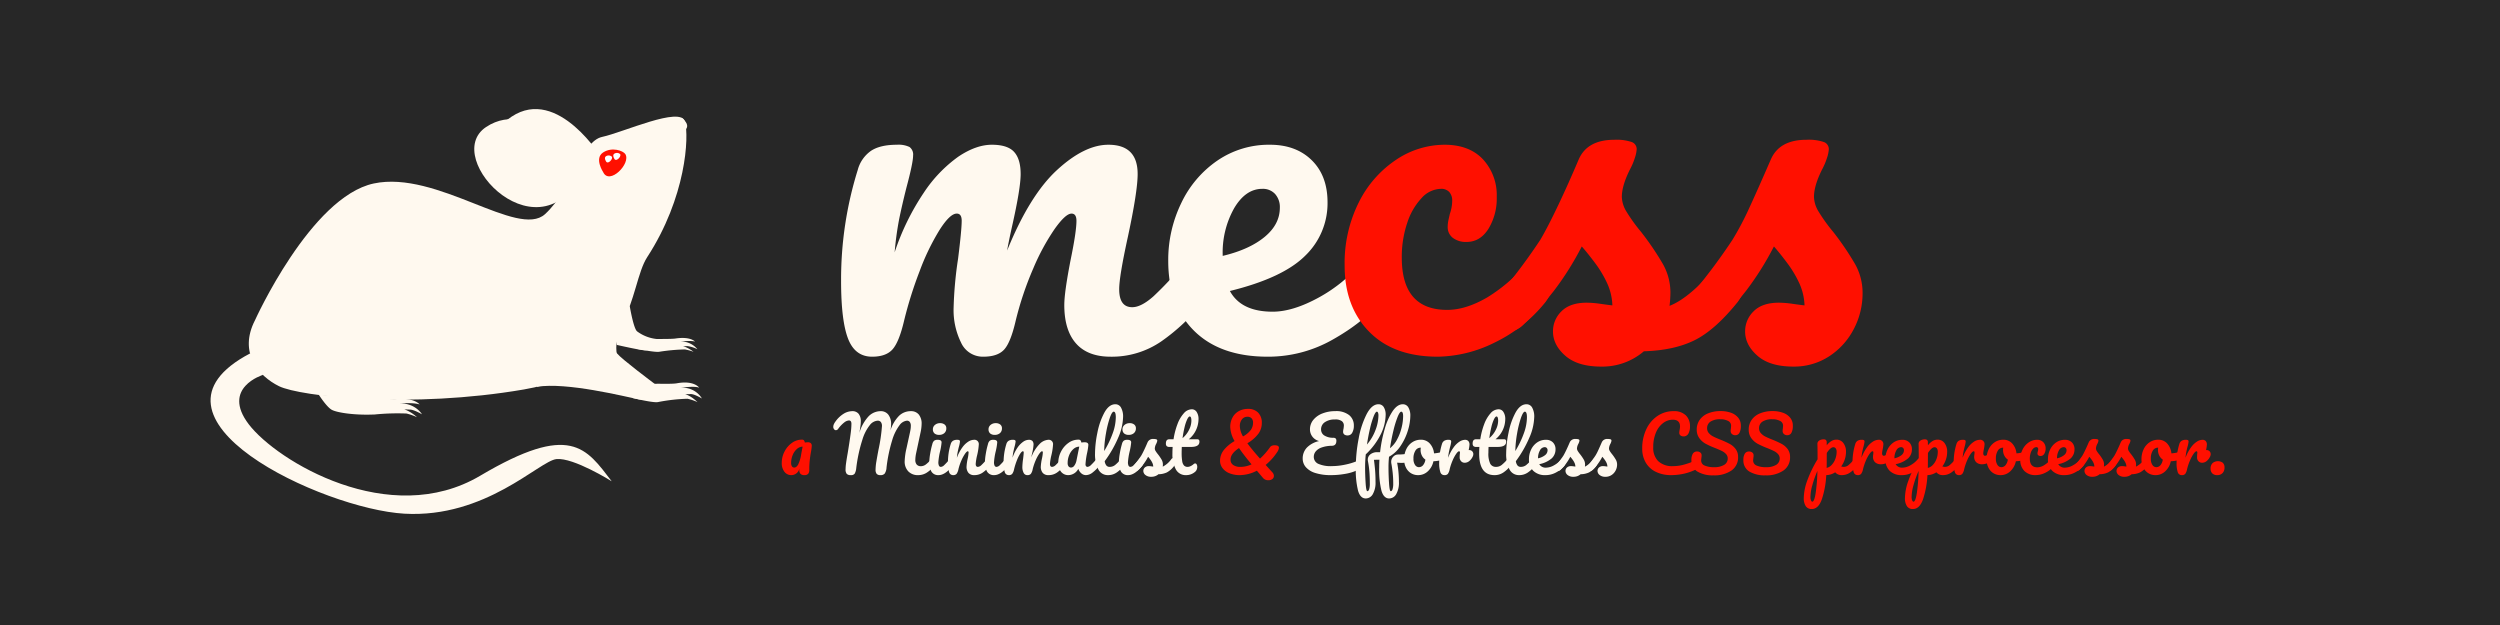 <svg id="Calque_1" data-name="Calque 1" xmlns="http://www.w3.org/2000/svg" viewBox="0 0 800 200"><defs><style>.cls-1{fill:#272727;}.cls-2{fill:#fff9ef;}.cls-3{fill:#ff1000;}.cls-4{fill:#fff;}</style></defs><title>logo-quote-dark</title><rect class="cls-1" width="800" height="200"/><path class="cls-2" d="M203.855,111.644s5.838,1.182,7.142.917a60.762,60.762,0,0,1,8.153-.743,15.052,15.052,0,0,1,2.776.766s-3.098-2.626-5.712-1.822c0,0,2.781.048,3.805,0a9.833,9.833,0,0,1,3.152,1.003,6.657,6.657,0,0,0-6.631-2.324s4.239-.629,5.87-.125c0,0-1.413-1.706-6.196-.999-1.831.271-7.705.059-7.202.248C210.236,109.026,209.367,111.281,203.855,111.644Z"/><path class="cls-2" d="M201.524,97.972s1.166,7.049,2.331,8.053a12.68,12.68,0,0,0,6.294,2.454s-.706,3.63-3.82,3.622c-1.379-.003-8.938-1.728-8.938-1.728S194.565,101.271,201.524,97.972Z"/><path class="cls-2" d="M131.236,131.073c1.263.019,3.798,1.505,3.798,1.505s-2.298-3.998-7.972-3.434c0,0,5.265-.46,7.231.3,0,0-1.603-2.252-7.543-1.736-2.273.197-25.275-1.577-24.671-1.301,0,0,2.351,3.678,3.982,4.67,1.595.972,7.454,1.833,13.522,1.567a2.625,2.625,0,0,0,.411-.017,73.431,73.431,0,0,1,10.089-.297,18.292,18.292,0,0,1,3.354,1.178,12.214,12.214,0,0,0-4.053-2.527C130.106,131.029,130.8,131.067,131.236,131.073Z"/><path class="cls-2" d="M192.88,51.035S178.662,27.425,163.715,37.328C148.769,47.228,174.929,55.294,192.88,51.035Z"/><path class="cls-2" d="M187.432,53.269s-16.928-22.533-31.874-12.63C140.611,50.539,173.773,84.721,187.432,53.269Z"/><path class="cls-2" d="M81.598,102.478s17.792-39.432,37.99-43.76c20.197-4.328,46.164,17.696,54.819,9.811,8.656-7.887,11.542-23.275,18.274-24.717,6.732-1.443,25.102-9.893,26.497-4.946,1.394,4.946.357,24.287-12.07,43.416-6.117,9.415-3.366,36.114-39.432,42.341-36.067,6.228-71.651,2.272-78.384-1.04C82.56,120.271,76.309,112.734,81.598,102.478Z"/><path class="cls-2" d="M84.13,119.971s-13.457,4.106-4.512,15.82c8.945,11.714,45.042,33.609,74.037,16.448,28.994-17.16,33.894-8.876,42.096,1.775,0,0-12.26-7.692-17.71-7.101s-22.611,18.956-48.647,17.466c-26.036-1.49-88.698-30.646-49.379-51.275C80.014,113.104,84.433,113.146,84.13,119.971Z"/><path class="cls-3" d="M193.008,55.067s-2.904-4.37-.038-6.265c2.866-1.893,6.448-.56,7.123.49C202.027,52.296,194.98,59.4,193.008,55.067Z"/><path class="cls-4" d="M193.933,51.626s-.754-1.135-.009-1.628a1.53,1.53,0,0,1,1.85.127C196.276,50.906,194.446,52.751,193.933,51.626Z"/><path class="cls-4" d="M196.597,50.809s-.754-1.134-.011-1.626a1.535,1.535,0,0,1,1.851.126C198.939,50.089,197.109,51.934,196.597,50.809Z"/><path class="cls-2" d="M178.973,51.549s-16.058-13.402-21.227-9.023c-5.168,4.381,3.691,19.231,12.496,19.231C179.048,61.758,182.076,53.957,178.973,51.549Z"/><path class="cls-2" d="M218.104,37.676s-2.264,2.404-1.673,3.972C217.025,43.215,222.735,41.31,218.104,37.676Z"/><path class="cls-2" d="M202.407,127.354s6.713,1.671,8.213,1.296a57.214,57.214,0,0,1,9.375-1.05,14.911,14.911,0,0,1,3.193,1.083s-3.562-3.714-6.568-2.577c0,0,3.198.068,4.375,0s3.625,1.418,3.625,1.418a7.144,7.144,0,0,0-7.625-3.286s4.875-.89,6.75-.177c0,0-1.625-2.412-7.125-1.412-2.105.383-7.797-.062-8.282.351C205.33,125.557,208.745,126.84,202.407,127.354Z"/><path class="cls-2" d="M201.572,82.281s-5.592,28.967-4.113,30.824c1.481,1.855,12.031,9.724,12.031,9.724s-1.442,5.693-5.034,4.976c-4.469-.892-23.21-5.606-32.678-4.019C171.778,123.786,176.077,91.615,201.572,82.281Z"/><path class="cls-2" d="M271.383,108.381q-2.235-5.758-2.232-18.432a117.258,117.258,0,0,1,5.328-35.568,10.833,10.833,0,0,1,4.248-6.12q2.95-1.944,8.279-1.943a8.13,8.13,0,0,1,4.033.72,2.976,2.976,0,0,1,1.152,2.735q0,2.306-2.16,10.368-1.441,5.761-2.305,10.008a99.55,99.55,0,0,0-1.439,10.584,77.948,77.948,0,0,1,9.287-19.008,43.752,43.752,0,0,1,11.088-11.592q5.687-3.813,10.729-3.815,5.039,0,7.129,2.304,2.086,2.304,2.088,7.056,0,4.61-2.736,16.704-1.154,5.184-1.584,7.776,7.198-17.713,15.984-25.776,8.78-8.062,16.416-8.063,9.357,0,9.359,9.359,0,5.616-3.168,20.304-2.736,12.529-2.736,16.561,0,5.761,4.176,5.76,2.88,0,6.84-3.528a115.275,115.275,0,0,0,10.584-11.447,5.059,5.059,0,0,1,3.889-2.017,3.327,3.327,0,0,1,2.951,1.729,8.922,8.922,0,0,1,1.08,4.752q0,5.761-2.736,8.928a63.617,63.617,0,0,1-13.318,12.528,27.93,27.93,0,0,1-16.201,4.896q-7.345,0-11.088-4.248-3.747-4.245-3.744-12.312,0-4.03,2.016-14.4,1.872-9.072,1.873-12.527,0-2.303-1.584-2.305-1.872,0-5.328,4.824A70.88,70.88,0,0,0,330.639,85.917a103.373,103.373,0,0,0-5.615,16.704q-1.588,6.911-3.672,9.216-2.092,2.306-6.697,2.304a7.627,7.627,0,0,1-7.127-4.536,23.489,23.489,0,0,1-2.377-11.016A124.807,124.807,0,0,1,306.59,82.749q1.151-9.214,1.152-12.096,0-2.303-1.584-2.305-2.159,0-5.471,5.185a74.101,74.101,0,0,0-6.408,13.248,126.773,126.773,0,0,0-4.969,15.84q-1.585,6.771-3.672,9.144-2.089,2.376-6.552,2.376Q273.612,114.141,271.383,108.381Z"/><path class="cls-2" d="M443.173,83.037a8.931,8.931,0,0,1,1.08,4.752q0,5.761-2.736,8.928-5.329,6.48-15.048,11.952a41.73,41.73,0,0,1-20.808,5.472q-15.12,0-23.473-8.208-8.353-8.208-8.352-22.464a41.655,41.655,0,0,1,4.176-18.504,34.206,34.206,0,0,1,11.592-13.608,29.161,29.161,0,0,1,16.776-5.039q8.35,0,13.393,4.968,5.038,4.967,5.039,13.464a23.28,23.28,0,0,1-7.128,17.063q-7.128,7.128-24.119,11.305,3.598,6.624,13.68,6.624,6.48,0,14.76-4.536A48.771,48.771,0,0,0,436.333,83.325a5.057,5.057,0,0,1,3.888-2.017A3.328,3.328,0,0,1,443.173,83.037Zm-48.24-16.416a28.873,28.873,0,0,0-3.672,14.976v.288q8.495-2.014,13.393-6.048,4.893-4.03,4.896-9.36a6.264,6.264,0,0,0-1.512-4.392,5.287,5.287,0,0,0-4.104-1.656Q398.604,60.429,394.933,66.621Z"/><path class="cls-3" d="M438.132,106.148q-7.85-7.991-7.848-21.096a43.392,43.392,0,0,1,4.607-20.448,35.103,35.103,0,0,1,11.952-13.535,27.928,27.928,0,0,1,15.408-4.752q7.917,0,12.312,4.68a16.867,16.867,0,0,1,4.393,12.023A18.635,18.635,0,0,1,476.292,73.245q-2.666,4.178-6.984,4.176a6.923,6.923,0,0,1-4.392-1.296,4.311,4.311,0,0,1-1.656-3.601,10.69,10.69,0,0,1,.288-2.304q.287-1.296.432-1.872a12.804,12.804,0,0,0,.721-4.031,4.088,4.088,0,0,0-.937-2.881,3.464,3.464,0,0,0-2.664-1.008,8.579,8.579,0,0,0-6.191,2.952,21.006,21.006,0,0,0-4.608,7.992,33.997,33.997,0,0,0-1.728,11.088q0,16.707,14.544,16.704,5.902,0,12.743-3.96A51.976,51.976,0,0,0,489.324,83.325a5.054,5.054,0,0,1,3.888-2.017,3.33,3.33,0,0,1,2.952,1.729,8.931,8.931,0,0,1,1.08,4.752,13.957,13.957,0,0,1-2.736,8.928,46.711,46.711,0,0,1-16.2,12.888,41.955,41.955,0,0,1-18.216,4.536Q445.978,114.141,438.132,106.148Z"/><path class="cls-3" d="M500.915,113.853q-3.962-3.456-3.96-7.775a8.857,8.857,0,0,1,2.736-6.48q2.733-2.733,8.063-2.735a31.893,31.893,0,0,1,4.393.359q2.517.362,3.815.504a18.543,18.543,0,0,0-1.656-7.056,35.425,35.425,0,0,0-3.815-6.408q-2.306-3.095-4.32-5.399a94.176,94.176,0,0,1-8.855,14.111,105.595,105.595,0,0,1-9.576,10.656,7.713,7.713,0,0,1-5.473,2.592,4.719,4.719,0,0,1-3.743-1.656,6.03,6.03,0,0,1-1.44-4.104,8.221,8.221,0,0,1,2.016-5.328l1.872-2.304a186.213,186.213,0,0,0,11.952-16.128q2.448-4.175,5.76-11.16,3.312-6.983,6.48-14.472,2.733-6.335,11.376-6.337a15.125,15.125,0,0,1,5.616.721,2.403,2.403,0,0,1,1.584,2.304,10.646,10.646,0,0,1-.576,2.736,20.988,20.988,0,0,1-1.584,3.744q-2.593,5.184-2.592,8.783a9.585,9.585,0,0,0,1.512,4.752,53.812,53.812,0,0,0,4.68,6.48,91.783,91.783,0,0,1,6.984,10.296,18.712,18.712,0,0,1,2.376,9.288,39.182,39.182,0,0,1-.288,4.032q7.053-2.733,16.56-14.544a5.057,5.057,0,0,1,3.889-2.017,3.33,3.33,0,0,1,2.952,1.729,8.932,8.932,0,0,1,1.08,4.752,13.957,13.957,0,0,1-2.736,8.928q-7.203,8.93-13.752,12.168Q535.688,112.125,526.043,112.413a20.45,20.45,0,0,1-13.68,4.896Q504.874,117.309,500.915,113.853Z"/><path class="cls-3" d="M562.401,113.853q-3.962-3.456-3.96-7.775a8.857,8.857,0,0,1,2.736-6.48q2.733-2.733,8.063-2.735a31.893,31.893,0,0,1,4.393.359q2.517.362,3.815.504A18.543,18.543,0,0,0,575.793,90.669a35.425,35.425,0,0,0-3.815-6.408q-2.306-3.095-4.32-5.399a94.176,94.176,0,0,1-8.855,14.111,105.595,105.595,0,0,1-9.576,10.656,7.713,7.713,0,0,1-5.473,2.592,4.719,4.719,0,0,1-3.743-1.656,6.03,6.03,0,0,1-1.44-4.104,8.221,8.221,0,0,1,2.016-5.328L542.457,92.829a186.215,186.215,0,0,0,11.952-16.128,93.023,93.023,0,0,0,5.256-9.937q2.663-5.757,6.984-15.695,2.733-6.335,11.376-6.337a15.125,15.125,0,0,1,5.616.721,2.403,2.403,0,0,1,1.584,2.304,10.646,10.646,0,0,1-.576,2.736,20.988,20.988,0,0,1-1.584,3.744q-2.593,5.184-2.592,8.783a9.585,9.585,0,0,0,1.512,4.752,53.81,53.81,0,0,0,4.68,6.48,91.782,91.782,0,0,1,6.984,10.296,18.712,18.712,0,0,1,2.376,9.288,24.482,24.482,0,0,1-2.808,11.448,22.881,22.881,0,0,1-7.849,8.712,20.512,20.512,0,0,1-11.52,3.312Q566.36,117.309,562.401,113.853Z"/><path class="cls-3" d="M251.014,150.961a4.437,4.437,0,0,1-.853-2.832,7.801,7.801,0,0,1,.888-3.636,7.593,7.593,0,0,1,2.364-2.761,5.338,5.338,0,0,1,3.132-1.044.935.935,0,0,1,.708.204,1.744,1.744,0,0,1,.301.732,4.934,4.934,0,0,1,1.008-.096,1.26,1.26,0,0,1,.888.288,1.054,1.054,0,0,1,.312.815,13.172,13.172,0,0,1-.24,1.92q-.265,1.465-.408,2.796a28.102,28.102,0,0,0-.144,2.988,1.881,1.881,0,0,1-.372,1.308,1.6,1.6,0,0,1-1.212.396,1.649,1.649,0,0,1-1.213-.396,1.762,1.762,0,0,1-.396-1.283l.024-.385a2.653,2.653,0,0,1-2.568,2.064A2.695,2.695,0,0,1,251.014,150.961Zm4.38-2.28a11.08,11.08,0,0,0,.983-3.336l.456-2.424a2.837,2.837,0,0,0-1.823.756,5.152,5.152,0,0,0-1.345,1.933,6.501,6.501,0,0,0-.504,2.544,1.814,1.814,0,0,0,.276,1.092.866.866,0,0,0,.731.372Q254.842,149.617,255.394,148.681Z"/><path class="cls-2" d="M270.969,151.645a2.183,2.183,0,0,1-.384-1.5,14.847,14.847,0,0,1,.156-1.907q.155-1.165.516-3.204.624-3.768.984-6.528a24.07,24.07,0,0,0,.216-2.88q0-1.08-.792-1.08a2.729,2.729,0,0,0-1.5.636,9.97,9.97,0,0,0-1.933,2.028.938.938,0,0,1-.743.456.736.736,0,0,1-.589-.324,1.161,1.161,0,0,1-.252-.731,2.109,2.109,0,0,1,.156-.78,4.344,4.344,0,0,1,.517-.9,9.06,9.06,0,0,1,2.567-2.483,5.345,5.345,0,0,1,2.832-.876,2.504,2.504,0,0,1,2.028.84,3.707,3.707,0,0,1,.708,2.447,11.417,11.417,0,0,1-.12,1.524q-.12.876-.216,1.428-.097.552-.145.769a13.392,13.392,0,0,1,3.072-5.46,5.451,5.451,0,0,1,3.744-1.548,3.004,3.004,0,0,1,2.46,1.104,4.82,4.82,0,0,1,.9,3.12,11.191,11.191,0,0,1-.217,1.968,11.659,11.659,0,0,1,2.809-4.752,5.376,5.376,0,0,1,3.695-1.439,3.169,3.169,0,0,1,2.58,1.079,4.591,4.591,0,0,1,.9,3.024,13.065,13.065,0,0,1-.312,2.568l-1.464,6.863a10.749,10.749,0,0,0-.239,2.064,2.15,2.15,0,0,0,.468,1.512,1.695,1.695,0,0,0,1.308.504,2.676,2.676,0,0,0,1.548-.527,10.181,10.181,0,0,0,1.788-1.752.841.841,0,0,1,.648-.336.555.555,0,0,1,.492.287,1.498,1.498,0,0,1,.18.792,2.268,2.268,0,0,1-.456,1.488,9.288,9.288,0,0,1-2.472,2.208,5.116,5.116,0,0,1-2.568.696,4.196,4.196,0,0,1-3.192-1.212,4.526,4.526,0,0,1-1.151-3.252,21.24,21.24,0,0,1,.576-4.104l.96-4.392q.047-.217.168-.769.119-.551.191-1.044a6.711,6.711,0,0,0,.072-.972,2.047,2.047,0,0,0-.324-1.26,1.097,1.097,0,0,0-.924-.42,3.336,3.336,0,0,0-2.364,1.452,14.918,14.918,0,0,0-2.352,4.812,48.039,48.039,0,0,0-1.812,8.736,3.835,3.835,0,0,1-.588,1.932,1.69,1.69,0,0,1-1.355.492,1.596,1.596,0,0,1-1.188-.384,2.091,2.091,0,0,1-.372-1.44,16.485,16.485,0,0,1,.265-2.58q.264-1.595.672-3.756a54,54,0,0,0,1.104-7.488,2.132,2.132,0,0,0-.348-1.344,1.261,1.261,0,0,0-1.044-.432,3.463,3.463,0,0,0-2.424,1.332,13.882,13.882,0,0,0-2.437,4.728,48.889,48.889,0,0,0-1.979,9.18,4.306,4.306,0,0,1-.492,1.704,1.419,1.419,0,0,1-1.26.48A1.715,1.715,0,0,1,270.969,151.645Z"/><path class="cls-2" d="M298.078,150.937a5.36,5.36,0,0,1-.708-2.928,17.855,17.855,0,0,1,.276-2.771,25.782,25.782,0,0,1,.708-3.156,2.034,2.034,0,0,1,.576-1.057,1.846,1.846,0,0,1,1.151-.287q1.225,0,1.225.815a18.856,18.856,0,0,1-.456,2.784,20.68,20.68,0,0,0-.576,3.576,2.532,2.532,0,0,0,.191,1.104.668.668,0,0,0,.648.385,1.808,1.808,0,0,0,1.08-.601,21.503,21.503,0,0,0,1.728-1.896.841.841,0,0,1,.648-.336.555.555,0,0,1,.492.287,1.489,1.489,0,0,1,.18.792,2.207,2.207,0,0,1-.456,1.488q-2.376,2.905-4.44,2.904A2.493,2.493,0,0,1,298.078,150.937Zm.948-12.252a1.695,1.695,0,0,1-.504-1.308,1.773,1.773,0,0,1,.66-1.404,2.439,2.439,0,0,1,1.644-.563,2.272,2.272,0,0,1,1.44.432,1.466,1.466,0,0,1,.552,1.224,1.952,1.952,0,0,1-.624,1.524,2.377,2.377,0,0,1-1.656.564A2.15,2.15,0,0,1,299.026,138.685Z"/><path class="cls-2" d="M303.717,151.081a9.197,9.197,0,0,1-.372-3.072,19.549,19.549,0,0,1,.888-5.928,1.812,1.812,0,0,1,.708-1.02,2.499,2.499,0,0,1,1.38-.323,1.363,1.363,0,0,1,.672.119.497.497,0,0,1,.192.456,9.123,9.123,0,0,1-.36,1.729q-.24.959-.384,1.68a17.442,17.442,0,0,0-.24,1.776,13.656,13.656,0,0,1,1.776-3.36,6.966,6.966,0,0,1,1.932-1.848,3.51,3.51,0,0,1,1.74-.552,1.379,1.379,0,0,1,1.561,1.56,19.338,19.338,0,0,1-.528,3.384,16.6,16.6,0,0,0-.456,2.76q0,.961.696.961a1.876,1.876,0,0,0,1.14-.589,19.194,19.194,0,0,0,1.764-1.907.841.841,0,0,1,.648-.336.555.555,0,0,1,.492.287,1.489,1.489,0,0,1,.18.792,2.207,2.207,0,0,1-.456,1.488,10.614,10.614,0,0,1-2.22,2.088,4.657,4.657,0,0,1-2.7.816,2.332,2.332,0,0,1-1.848-.708,3.006,3.006,0,0,1-.624-2.052,14.913,14.913,0,0,1,.336-2.4,12.509,12.509,0,0,0,.312-2.088q0-.384-.264-.384-.312,0-.876.804a12.869,12.869,0,0,0-1.152,2.124,16.59,16.59,0,0,0-.948,2.784,3.744,3.744,0,0,1-.611,1.523,1.38,1.38,0,0,1-1.092.396A1.312,1.312,0,0,1,303.717,151.081Z"/><path class="cls-2" d="M315.884,150.937a5.36,5.36,0,0,1-.708-2.928,17.855,17.855,0,0,1,.276-2.771,25.782,25.782,0,0,1,.708-3.156,2.034,2.034,0,0,1,.576-1.057,1.846,1.846,0,0,1,1.151-.287q1.225,0,1.225.815a18.856,18.856,0,0,1-.456,2.784,20.68,20.68,0,0,0-.576,3.576,2.532,2.532,0,0,0,.191,1.104.668.668,0,0,0,.648.385,1.808,1.808,0,0,0,1.08-.601,21.503,21.503,0,0,0,1.728-1.896.841.841,0,0,1,.648-.336.555.555,0,0,1,.492.287,1.489,1.489,0,0,1,.18.792,2.207,2.207,0,0,1-.456,1.488q-2.376,2.905-4.44,2.904A2.493,2.493,0,0,1,315.884,150.937Zm.948-12.252a1.695,1.695,0,0,1-.504-1.308,1.773,1.773,0,0,1,.66-1.404,2.439,2.439,0,0,1,1.644-.563,2.272,2.272,0,0,1,1.44.432,1.466,1.466,0,0,1,.552,1.224,1.952,1.952,0,0,1-.624,1.524,2.377,2.377,0,0,1-1.656.564A2.15,2.15,0,0,1,316.833,138.685Z"/><path class="cls-2" d="M321.525,151.081a9.197,9.197,0,0,1-.372-3.072,19.549,19.549,0,0,1,.888-5.928,1.812,1.812,0,0,1,.708-1.02,2.499,2.499,0,0,1,1.38-.323,1.363,1.363,0,0,1,.672.119.497.497,0,0,1,.192.456,9.123,9.123,0,0,1-.36,1.729q-.24.959-.384,1.668a16.798,16.798,0,0,0-.24,1.764,13.027,13.027,0,0,1,1.548-3.168,7.282,7.282,0,0,1,1.849-1.932,3.247,3.247,0,0,1,1.788-.636,1.545,1.545,0,0,1,1.188.384,1.704,1.704,0,0,1,.349,1.176,15.221,15.221,0,0,1-.456,2.784q-.193.864-.265,1.296a11.892,11.892,0,0,1,2.664-4.296,4.217,4.217,0,0,1,2.736-1.344,1.378,1.378,0,0,1,1.56,1.56,19.307,19.307,0,0,1-.527,3.384,16.601,16.601,0,0,0-.456,2.76q0,.961.695.961a1.876,1.876,0,0,0,1.141-.589,19.314,19.314,0,0,0,1.764-1.907.842.842,0,0,1,.648-.336.556.556,0,0,1,.492.287,1.498,1.498,0,0,1,.18.792,2.207,2.207,0,0,1-.456,1.488,10.614,10.614,0,0,1-2.22,2.088,4.657,4.657,0,0,1-2.7.816,2.335,2.335,0,0,1-1.849-.708,3.011,3.011,0,0,1-.624-2.052,14.95,14.95,0,0,1,.337-2.4,12.509,12.509,0,0,0,.312-2.088q0-.384-.264-.384-.312,0-.889.804a11.804,11.804,0,0,0-1.151,2.124,17.296,17.296,0,0,0-.937,2.784,3.67,3.67,0,0,1-.611,1.536,1.441,1.441,0,0,1-1.116.384,1.273,1.273,0,0,1-1.188-.756,3.92,3.92,0,0,1-.396-1.836,20.758,20.758,0,0,1,.24-2.641q.192-1.535.191-2.016,0-.384-.264-.384-.36,0-.912.863a12.394,12.394,0,0,0-1.068,2.208,21.309,21.309,0,0,0-.828,2.641,3.744,3.744,0,0,1-.611,1.523,1.38,1.38,0,0,1-1.092.396A1.312,1.312,0,0,1,321.525,151.081Z"/><path class="cls-2" d="M339.536,150.961a4.317,4.317,0,0,1-.888-2.832,7.801,7.801,0,0,1,.888-3.636,7.593,7.593,0,0,1,2.364-2.761,5.338,5.338,0,0,1,3.132-1.044.935.935,0,0,1,.708.204,1.744,1.744,0,0,1,.301.732,5.674,5.674,0,0,1,1.056-.096q1.175,0,1.176.84a17.98,17.98,0,0,1-.36,2.399,23.275,23.275,0,0,0-.552,3.841.869.869,0,0,0,.181.575.578.578,0,0,0,.468.217,1.822,1.822,0,0,0,1.104-.589,20.286,20.286,0,0,0,1.752-1.907.841.841,0,0,1,.648-.336.555.555,0,0,1,.492.287,1.489,1.489,0,0,1,.18.792,2.207,2.207,0,0,1-.456,1.488,12.13,12.13,0,0,1-2.088,2.064,3.563,3.563,0,0,1-2.136.84,2.238,2.238,0,0,1-1.452-.54,3.288,3.288,0,0,1-.996-1.477,3.647,3.647,0,0,1-3.145,2.017A2.919,2.919,0,0,1,339.536,150.961Zm4.248-1.968a4.034,4.034,0,0,0,.696-1.656l.888-4.416a2.911,2.911,0,0,0-1.859.756,5.087,5.087,0,0,0-1.356,1.933,6.501,6.501,0,0,0-.504,2.544,1.698,1.698,0,0,0,.3,1.104,1.02,1.02,0,0,0,.828.36A1.318,1.318,0,0,0,343.784,148.993Z"/><path class="cls-2" d="M359.828,146.856a1.489,1.489,0,0,1,.18.792,2.207,2.207,0,0,1-.456,1.488,10.343,10.343,0,0,1-2.244,2.088,4.806,4.806,0,0,1-2.748.816,3.331,3.331,0,0,1-3.132-1.92,10.569,10.569,0,0,1-1.02-4.968,34.137,34.137,0,0,1,.756-6.673,22.661,22.661,0,0,1,2.231-6.432q1.477-2.688,3.517-2.688a2.035,2.035,0,0,1,1.812,1.067,5.852,5.852,0,0,1,.66,3.061,17.483,17.483,0,0,1-1.584,6.624,36.689,36.689,0,0,1-4.296,7.464,2.774,2.774,0,0,0,.552,1.403,1.3,1.3,0,0,0,1.008.421,2.783,2.783,0,0,0,1.729-.564,13.131,13.131,0,0,0,1.896-1.932.841.841,0,0,1,.648-.336A.555.555,0,0,1,359.828,146.856Zm-4.692-13.128a32.75,32.75,0,0,0-1.224,4.944,35.756,35.756,0,0,0-.576,5.664,30.943,30.943,0,0,0,2.712-5.628,15.428,15.428,0,0,0,1.008-5.148q0-1.824-.672-1.823Q355.831,131.737,355.135,133.729Z"/><path class="cls-2" d="M358.748,150.937a5.36,5.36,0,0,1-.708-2.928,17.855,17.855,0,0,1,.276-2.771,25.78,25.78,0,0,1,.708-3.156,2.034,2.034,0,0,1,.576-1.057,1.846,1.846,0,0,1,1.151-.287q1.225,0,1.225.815a18.856,18.856,0,0,1-.456,2.784,20.68,20.68,0,0,0-.576,3.576,2.532,2.532,0,0,0,.191,1.104.668.668,0,0,0,.648.385,1.808,1.808,0,0,0,1.08-.601,21.503,21.503,0,0,0,1.728-1.896.841.841,0,0,1,.648-.336.555.555,0,0,1,.492.287,1.489,1.489,0,0,1,.18.792,2.207,2.207,0,0,1-.456,1.488q-2.376,2.905-4.44,2.904A2.493,2.493,0,0,1,358.748,150.937Zm.948-12.252a1.695,1.695,0,0,1-.504-1.308,1.773,1.773,0,0,1,.66-1.404,2.439,2.439,0,0,1,1.644-.563,2.272,2.272,0,0,1,1.44.432,1.466,1.466,0,0,1,.552,1.224,1.952,1.952,0,0,1-.624,1.524,2.377,2.377,0,0,1-1.656.564A2.15,2.15,0,0,1,359.696,138.685Z"/><path class="cls-2" d="M366.523,151.993a1.694,1.694,0,0,1-.66-1.296,1.477,1.477,0,0,1,.456-1.08,1.823,1.823,0,0,1,1.344-.456,5.261,5.261,0,0,1,.732.06c.279.04.492.068.636.084a3.082,3.082,0,0,0-.275-1.176,5.907,5.907,0,0,0-.637-1.068q-.384-.516-.72-.899a15.724,15.724,0,0,1-1.476,2.352,17.555,17.555,0,0,1-1.597,1.776,1.284,1.284,0,0,1-.912.432.789.789,0,0,1-.624-.275,1.011,1.011,0,0,1-.239-.685,1.366,1.366,0,0,1,.336-.888l.312-.384a31.064,31.064,0,0,0,1.992-2.688q.407-.696.96-1.86.552-1.163,1.08-2.411a1.846,1.846,0,0,1,1.895-1.057,2.521,2.521,0,0,1,.937.12.4.4,0,0,1,.264.384,1.773,1.773,0,0,1-.096.456,3.52,3.52,0,0,1-.264.624,3.425,3.425,0,0,0-.433,1.464,1.597,1.597,0,0,0,.252.792,8.898,8.898,0,0,0,.78,1.08,15.17,15.17,0,0,1,1.164,1.717,3.118,3.118,0,0,1,.396,1.548,6.425,6.425,0,0,1-.048.672,7.659,7.659,0,0,0,2.761-2.424.838.838,0,0,1,.647-.336.555.555,0,0,1,.492.287,1.489,1.489,0,0,1,.18.792,2.326,2.326,0,0,1-.456,1.488,7.315,7.315,0,0,1-2.292,2.028,6.517,6.517,0,0,1-2.699.588,3.409,3.409,0,0,1-2.28.816A2.819,2.819,0,0,1,366.523,151.993Z"/><path class="cls-2" d="M378.175,143.017q-.048,1.201-.048,1.872a15.653,15.653,0,0,0,.18,2.7,2.619,2.619,0,0,0,.6,1.392,1.573,1.573,0,0,0,1.164.421,2.272,2.272,0,0,0,.912-.24,3.826,3.826,0,0,0,.96-.624.79.79,0,0,1,.528-.24.533.533,0,0,1,.468.324,1.581,1.581,0,0,1,.18.78,2.285,2.285,0,0,1-.18.888,1.78,1.78,0,0,1-.54.72,4.322,4.322,0,0,1-2.832,1.032,3.543,3.543,0,0,1-3.336-1.908,10.242,10.242,0,0,1-1.056-4.979q0-1.056.071-2.137H374.311a1.345,1.345,0,0,1-.972-.264,1.185,1.185,0,0,1-.252-.84q0-1.345,1.079-1.344h1.368a23.403,23.403,0,0,1,1.248-4.824,10.899,10.899,0,0,1,2.028-3.48,3.458,3.458,0,0,1,2.556-1.296,1.797,1.797,0,0,1,1.584.888,4.022,4.022,0,0,1,.576,2.232,8.408,8.408,0,0,1-3.12,6.48h2.688a.758.758,0,0,1,.552.168.886.886,0,0,1,.168.624q0,1.655-2.712,1.655Zm1.739-8.844a12.861,12.861,0,0,0-.84,2.496,33.764,33.764,0,0,0-.66,3.54,8.187,8.187,0,0,0,2.124-2.748,6.666,6.666,0,0,0,.708-2.772q0-1.415-.527-1.416Q380.359,133.272,379.915,134.173Z"/><path class="cls-3" d="M405.007,148.777l2.088,2.304a1.729,1.729,0,0,1,.552,1.2,1.239,1.239,0,0,1-.479.996,1.938,1.938,0,0,1-1.272.396,2.093,2.093,0,0,1-1.68-.672l-2.016-2.376a12.133,12.133,0,0,1-5.424,1.416,8.682,8.682,0,0,1-3.36-.601,5.12,5.12,0,0,1-2.22-1.655,3.863,3.863,0,0,1-.78-2.353,5.513,5.513,0,0,1,1.092-3.275,11.815,11.815,0,0,1,3.564-3.013,9.616,9.616,0,0,1-1.393-4.487,6.257,6.257,0,0,1,.721-3.048,5.063,5.063,0,0,1,2.004-2.04,5.901,5.901,0,0,1,2.939-.721,4.332,4.332,0,0,1,3.277,1.212,4.605,4.605,0,0,1,1.164,3.324,5.894,5.894,0,0,1-1.02,3.3,11.557,11.557,0,0,1-3.612,3.156q1.535,2.087,4.056,4.92a22.224,22.224,0,0,0,3.144-3.576,1.481,1.481,0,0,1,.624-.54,2.246,2.246,0,0,1,.889-.155q1.392,0,1.392.792a2.784,2.784,0,0,1-.528,1.344A18.349,18.349,0,0,1,405.007,148.777Zm-4.512-.192q-2.544-3.048-4.008-5.208-2.713,1.777-2.712,3.696a2,2,0,0,0,.84,1.716,3.838,3.838,0,0,0,2.304.612A8.184,8.184,0,0,0,400.495,148.585Zm-3.096-14.364a3.405,3.405,0,0,0-.648,2.124,6.876,6.876,0,0,0,1.008,3.312,7.632,7.632,0,0,0,2.544-2.137,4.047,4.047,0,0,0,.672-2.256,2,2,0,0,0-.456-1.392,1.72,1.72,0,0,0-1.344-.504A2.109,2.109,0,0,0,397.399,134.221Z"/><path class="cls-2" d="M434.839,147.409a.646.646,0,0,1,.576.288,1.314,1.314,0,0,1,.192.743,2.099,2.099,0,0,1-.349,1.225,2.998,2.998,0,0,1-1.188.912,14.549,14.549,0,0,1-3.672,1.067,25.598,25.598,0,0,1-4.44.396,16.102,16.102,0,0,1-5.063-.685,6.513,6.513,0,0,1-3.036-1.884,4.133,4.133,0,0,1-.996-2.712,5.015,5.015,0,0,1,1.332-3.516,7.719,7.719,0,0,1,3.924-2.101,3.94,3.94,0,0,1-2.172-1.439,3.805,3.805,0,0,1-.756-2.304,4.686,4.686,0,0,1,1.092-3.061,6.981,6.981,0,0,1,2.939-2.052,11.074,11.074,0,0,1,4.057-.72,6.684,6.684,0,0,1,4.464,1.283,4.188,4.188,0,0,1,1.488,3.324,4.483,4.483,0,0,1-.517,2.292,1.625,1.625,0,0,1-1.476.876,1.669,1.669,0,0,1-1.056-.3,1.07,1.07,0,0,1-.385-.9,3.678,3.678,0,0,1,.12-.888,8.764,8.764,0,0,0,.12-1.08,1.743,1.743,0,0,0-.647-1.404,3.397,3.397,0,0,0-2.16-.54,5.554,5.554,0,0,0-3.265.864,2.711,2.711,0,0,0-1.224,2.328,2.274,2.274,0,0,0,.924,1.86,5.18,5.18,0,0,0,3.012.804,1.107,1.107,0,0,1,.744.24.99.99,0,0,1,.216.72q0,1.583-1.439,1.608a9.947,9.947,0,0,0-3.3.552,4.191,4.191,0,0,0-1.896,1.284,2.723,2.723,0,0,0-.588,1.668,2.417,2.417,0,0,0,1.393,2.244,9.697,9.697,0,0,0,4.415.756,20.487,20.487,0,0,0,4.213-.468,20.826,20.826,0,0,0,3.804-1.141A1.692,1.692,0,0,1,434.839,147.409Z"/><path class="cls-2" d="M451.495,146.209q0,1.92-3.072,1.92-.12,0-1.344-.072a27.368,27.368,0,0,1,.42,2.893q.155,1.62.156,3.228a7.376,7.376,0,0,1-.876,3.96,2.598,2.598,0,0,1-2.244,1.368q-1.729,0-2.46-2.448a27.676,27.676,0,0,1-.732-7.392q0-1.271.072-2.568a6.852,6.852,0,0,1-.696.024c-.432,0-.784.008-1.056.023q.24,1.777.372,3.408.132,1.633.132,3.624a7.376,7.376,0,0,1-.876,3.96,2.597,2.597,0,0,1-2.244,1.368q-1.729,0-2.46-2.448a27.685,27.685,0,0,1-.731-7.392,48.88,48.88,0,0,1,.924-9.372,28.057,28.057,0,0,1,2.58-7.836q1.655-3.097,3.743-3.096a1.938,1.938,0,0,1,1.692.899,4.571,4.571,0,0,1,.612,2.58,14.675,14.675,0,0,1-1.404,5.82,22.712,22.712,0,0,1-4.956,6.731,40.482,40.482,0,0,0-.216,4.104q0,2.473.168,5.076.167,2.603.552,2.604.36,0,.576-.6a6.044,6.044,0,0,0,.216-1.896q0-2.353-.18-4.164a26.965,26.965,0,0,0-.42-2.916,1.952,1.952,0,0,1-.048-.504,2.101,2.101,0,0,1,.828-1.704,3.479,3.479,0,0,1,2.195-.695h.912a43.76,43.76,0,0,1,1.5-7.5,19.931,19.931,0,0,1,2.544-5.677q1.5-2.159,3.229-2.159a1.983,1.983,0,0,1,1.764,1.008,5.041,5.041,0,0,1,.636,2.712,16.463,16.463,0,0,1-.792,4.728,18.053,18.053,0,0,1-2.34,4.908,10.45,10.45,0,0,1-3.684,3.444,32.022,32.022,0,0,0-.168,3.336q0,2.473.168,5.076.167,2.603.552,2.604c.24,0,.432-.2.576-.6a6.074,6.074,0,0,0,.216-1.896,31.981,31.981,0,0,0-.192-3.576q-.192-1.704-.407-2.783a2.257,2.257,0,0,1-.049-.528,2.29,2.29,0,0,1,.673-1.668,2.096,2.096,0,0,1,1.535-.685q.816,0,1.5-.06c.456-.04.748-.067.876-.084q.816-.095,1.057-.096Q451.494,145.201,451.495,146.209Zm-11.916-13.008a28.239,28.239,0,0,0-1.164,3.888q-.576,2.424-.984,5.16a15.453,15.453,0,0,0,2.748-4.692,13.536,13.536,0,0,0,.924-4.596,2.265,2.265,0,0,0-.144-.912q-.144-.312-.36-.312Q440.167,131.737,439.579,133.201Zm7.656.216a32.191,32.191,0,0,0-1.345,4.392q-.659,2.713-1.092,5.616a8.86,8.86,0,0,0,2.316-2.88,16.035,16.035,0,0,0,1.416-3.768,15.612,15.612,0,0,0,.468-3.576q0-1.463-.6-1.464Q447.919,131.737,447.235,133.417Z"/><path class="cls-2" d="M462.392,144.865a1.667,1.667,0,0,1,.168.792q0,1.151-.696,1.367a10.889,10.889,0,0,1-3.168.576,5.989,5.989,0,0,1-1.8,3.229,4.431,4.431,0,0,1-3.048,1.212,4.252,4.252,0,0,1-2.46-.696,4.413,4.413,0,0,1-1.548-1.848,5.911,5.911,0,0,1-.528-2.496,7.319,7.319,0,0,1,.696-3.252,5.465,5.465,0,0,1,1.92-2.232,4.84,4.84,0,0,1,2.712-.804,3.736,3.736,0,0,1,2.939,1.26,5.395,5.395,0,0,1,1.309,3.108,14.498,14.498,0,0,0,2.688-.48,1.45,1.45,0,0,1,.336-.048A.525.525,0,0,1,462.392,144.865Zm-7.021,4.008a3.471,3.471,0,0,0,.757-1.8,3.32,3.32,0,0,1-1.141-1.32,3.913,3.913,0,0,1-.396-1.729,4.173,4.173,0,0,1,.071-.768H454.544a1.886,1.886,0,0,0-1.597.924,4.559,4.559,0,0,0-.636,2.604,3.349,3.349,0,0,0,.516,2.016,1.489,1.489,0,0,0,1.212.696A1.739,1.739,0,0,0,455.371,148.873Z"/><path class="cls-2" d="M471.091,144.396a1.258,1.258,0,0,1,.372.925,1.805,1.805,0,0,1-.145.672,4.053,4.053,0,0,1-1.079,1.487,2.301,2.301,0,0,1-1.536.601,1.533,1.533,0,0,1-1.141-.48,1.777,1.777,0,0,1-.468-1.296q0-.456.048-.983a5.04,5.04,0,0,0,.048-.528.425.425,0,0,0-.084-.288.262.262,0,0,0-.204-.096q-.335,0-.911.804a11.741,11.741,0,0,0-1.152,2.124,17.297,17.297,0,0,0-.937,2.784,3.805,3.805,0,0,1-.6,1.536,1.4,1.4,0,0,1-1.104.384,1.312,1.312,0,0,1-1.284-.96,9.197,9.197,0,0,1-.372-3.072,19.55,19.55,0,0,1,.888-5.928,1.812,1.812,0,0,1,.708-1.02,2.499,2.499,0,0,1,1.38-.323,1.363,1.363,0,0,1,.672.119.497.497,0,0,1,.192.456,9.122,9.122,0,0,1-.36,1.729q-.24.959-.384,1.68a17.442,17.442,0,0,0-.24,1.776,13.656,13.656,0,0,1,1.776-3.36,7.051,7.051,0,0,1,1.92-1.848,3.416,3.416,0,0,1,1.704-.552,1.398,1.398,0,0,1,1.068.396,1.645,1.645,0,0,1,.372,1.164,10.507,10.507,0,0,1-.265,1.728h.216A1.23,1.23,0,0,1,471.091,144.396Z"/><path class="cls-2" d="M483.57,146.856a1.488,1.488,0,0,1,.181.792,2.207,2.207,0,0,1-.456,1.488,10.215,10.215,0,0,1-2.256,2.088,4.947,4.947,0,0,1-2.809.816q-4.896,0-4.896-6.888,0-1.056.071-2.137h-.936a1.345,1.345,0,0,1-.972-.264,1.185,1.185,0,0,1-.252-.84q0-1.345,1.079-1.344h1.368a23.403,23.403,0,0,1,1.248-4.824,10.899,10.899,0,0,1,2.028-3.48,3.458,3.458,0,0,1,2.556-1.296,1.797,1.797,0,0,1,1.584.888,4.022,4.022,0,0,1,.576,2.232,8.408,8.408,0,0,1-3.12,6.48h2.688a.758.758,0,0,1,.552.168.886.886,0,0,1,.168.624q0,1.655-2.712,1.655H476.335q-.048,1.201-.048,1.872a7.459,7.459,0,0,0,.588,3.504,1.996,1.996,0,0,0,1.859,1.009,2.865,2.865,0,0,0,1.824-.624,14.523,14.523,0,0,0,1.872-1.872.842.842,0,0,1,.648-.336A.555.555,0,0,1,483.57,146.856Zm-5.496-12.684a12.86,12.86,0,0,0-.84,2.496,33.761,33.761,0,0,0-.66,3.54,8.187,8.187,0,0,0,2.124-2.748,6.666,6.666,0,0,0,.708-2.772q0-1.415-.527-1.416Q478.519,133.272,478.074,134.173Z"/><path class="cls-2" d="M491.395,146.856a1.489,1.489,0,0,1,.18.792,2.207,2.207,0,0,1-.456,1.488,10.343,10.343,0,0,1-2.244,2.088,4.806,4.806,0,0,1-2.748.816,3.331,3.331,0,0,1-3.132-1.92,10.569,10.569,0,0,1-1.02-4.968,34.136,34.136,0,0,1,.756-6.673,22.662,22.662,0,0,1,2.231-6.432q1.477-2.688,3.517-2.688a2.035,2.035,0,0,1,1.812,1.067,5.852,5.852,0,0,1,.66,3.061,17.483,17.483,0,0,1-1.584,6.624,36.688,36.688,0,0,1-4.296,7.464,2.774,2.774,0,0,0,.552,1.403,1.3,1.3,0,0,0,1.008.421,2.783,2.783,0,0,0,1.729-.564,13.131,13.131,0,0,0,1.896-1.932.841.841,0,0,1,.648-.336A.555.555,0,0,1,491.395,146.856Zm-4.692-13.128a32.749,32.749,0,0,0-1.224,4.944,35.757,35.757,0,0,0-.576,5.664,30.943,30.943,0,0,0,2.712-5.628,15.429,15.429,0,0,0,1.008-5.148q0-1.824-.672-1.823Q487.398,131.737,486.702,133.729Z"/><path class="cls-2" d="M500.826,146.856a1.488,1.488,0,0,1,.181.792,2.207,2.207,0,0,1-.456,1.488,8.785,8.785,0,0,1-2.508,1.992,6.955,6.955,0,0,1-3.469.912,5.344,5.344,0,0,1-3.912-1.368,5.011,5.011,0,0,1-1.392-3.744,6.935,6.935,0,0,1,.696-3.084,5.697,5.697,0,0,1,1.932-2.268,4.855,4.855,0,0,1,2.796-.84,3.044,3.044,0,0,1,2.232.827,3.012,3.012,0,0,1,.84,2.244,3.881,3.881,0,0,1-1.188,2.845,8.589,8.589,0,0,1-4.02,1.884,2.356,2.356,0,0,0,2.28,1.104,5.253,5.253,0,0,0,2.46-.756,8.128,8.128,0,0,0,2.388-1.98.842.842,0,0,1,.648-.336A.555.555,0,0,1,500.826,146.856Zm-8.04-2.735a4.818,4.818,0,0,0-.611,2.496v.048a5.447,5.447,0,0,0,2.231-1.008,1.982,1.982,0,0,0,.816-1.561,1.042,1.042,0,0,0-.252-.731.88.88,0,0,0-.685-.276A1.761,1.761,0,0,0,492.786,144.121Z"/><path class="cls-2" d="M501.618,151.993a1.694,1.694,0,0,1-.66-1.296,1.477,1.477,0,0,1,.456-1.08,1.823,1.823,0,0,1,1.344-.456,5.261,5.261,0,0,1,.732.06c.279.04.492.068.636.084a3.083,3.083,0,0,0-.275-1.176,5.907,5.907,0,0,0-.637-1.068q-.384-.516-.72-.899a15.723,15.723,0,0,1-1.476,2.352,17.555,17.555,0,0,1-1.597,1.776,1.284,1.284,0,0,1-.912.432.789.789,0,0,1-.624-.275,1.011,1.011,0,0,1-.239-.685,1.366,1.366,0,0,1,.336-.888l.312-.384a31.063,31.063,0,0,0,1.992-2.688q.407-.696.96-1.86.552-1.163,1.08-2.411a1.846,1.846,0,0,1,1.896-1.057,2.521,2.521,0,0,1,.937.12.4.4,0,0,1,.264.384,1.773,1.773,0,0,1-.096.456,3.519,3.519,0,0,1-.264.624,3.425,3.425,0,0,0-.433,1.464,1.598,1.598,0,0,0,.252.792,8.896,8.896,0,0,0,.78,1.08,15.169,15.169,0,0,1,1.164,1.717,3.118,3.118,0,0,1,.396,1.548,6.428,6.428,0,0,1-.048.672,7.659,7.659,0,0,0,2.761-2.424.838.838,0,0,1,.647-.336.555.555,0,0,1,.492.287,1.489,1.489,0,0,1,.18.792,2.326,2.326,0,0,1-.456,1.488,7.315,7.315,0,0,1-2.292,2.028,6.517,6.517,0,0,1-2.699.588,3.409,3.409,0,0,1-2.28.816A2.819,2.819,0,0,1,501.618,151.993Z"/><path class="cls-2" d="M511.865,151.993a1.694,1.694,0,0,1-.66-1.296,1.477,1.477,0,0,1,.456-1.08,1.823,1.823,0,0,1,1.344-.456,5.261,5.261,0,0,1,.732.06c.279.04.492.068.636.084a3.083,3.083,0,0,0-.275-1.176,5.907,5.907,0,0,0-.637-1.068q-.384-.516-.72-.899a15.723,15.723,0,0,1-1.476,2.352,17.555,17.555,0,0,1-1.597,1.776,1.284,1.284,0,0,1-.912.432.789.789,0,0,1-.624-.275,1.011,1.011,0,0,1-.239-.685,1.366,1.366,0,0,1,.336-.888l.312-.384a31.063,31.063,0,0,0,1.992-2.688,15.401,15.401,0,0,0,.876-1.656q.444-.959,1.164-2.615a1.846,1.846,0,0,1,1.896-1.057,2.521,2.521,0,0,1,.937.12.4.4,0,0,1,.264.384,1.773,1.773,0,0,1-.096.456,3.519,3.519,0,0,1-.264.624,3.425,3.425,0,0,0-.433,1.464,1.598,1.598,0,0,0,.252.792,8.897,8.897,0,0,0,.78,1.08,15.169,15.169,0,0,1,1.164,1.717,3.118,3.118,0,0,1,.396,1.548,4.068,4.068,0,0,1-.468,1.907,3.802,3.802,0,0,1-1.308,1.452,3.418,3.418,0,0,1-1.92.553A2.819,2.819,0,0,1,511.865,151.993Z"/><path class="cls-3" d="M529.878,150.997a7.518,7.518,0,0,1-3.24-2.964,8.651,8.651,0,0,1-1.128-4.464,14.141,14.141,0,0,1,1.332-6.265,10.345,10.345,0,0,1,3.612-4.235,9.013,9.013,0,0,1,5.063-1.5,5.362,5.362,0,0,1,3.937,1.332,4.73,4.73,0,0,1,1.344,3.516,4.65,4.65,0,0,1-.517,2.352,1.759,1.759,0,0,1-2.531.576,1.104,1.104,0,0,1-.385-.912,5.767,5.767,0,0,1,.097-.792,6.201,6.201,0,0,0,.144-1.151q0-2.184-2.328-2.185a5.115,5.115,0,0,0-3.023,1.032,7.218,7.218,0,0,0-2.328,3.036,11.697,11.697,0,0,0-.888,4.764,5.942,5.942,0,0,0,1.607,4.452,6.537,6.537,0,0,0,4.752,1.572,13.042,13.042,0,0,0,3.156-.396,24.517,24.517,0,0,0,3.54-1.212,1.692,1.692,0,0,1,.6-.144.646.646,0,0,1,.576.288,1.314,1.314,0,0,1,.192.743,2.282,2.282,0,0,1-1.584,2.16,16.535,16.535,0,0,1-3.54,1.093,18.829,18.829,0,0,1-3.492.348A11.081,11.081,0,0,1,529.878,150.997Z"/><path class="cls-3" d="M543.174,150.901a4.082,4.082,0,0,1-1.92-3.708,3.686,3.686,0,0,1,.456-2.017,1.503,1.503,0,0,1,1.344-.696,1.605,1.605,0,0,1,1.056.337,1.066,1.066,0,0,1,.408.863,4.326,4.326,0,0,1-.072.84,2.57,2.57,0,0,1-.036.336,3.479,3.479,0,0,0-.036.505,1.705,1.705,0,0,0,1.093,1.607,7.164,7.164,0,0,0,3.06.528,5.931,5.931,0,0,0,3.192-.732,2.303,2.303,0,0,0,1.151-2.052,2.033,2.033,0,0,0-.527-1.404,4.387,4.387,0,0,0-1.32-.983q-.792-.397-2.232-.973a25.012,25.012,0,0,1-3.012-1.367,6.26,6.26,0,0,1-1.992-1.765,4.525,4.525,0,0,1-.828-2.771,5.292,5.292,0,0,1,.925-3.072,5.978,5.978,0,0,1,2.664-2.088,10.345,10.345,0,0,1,4.092-.744,9.624,9.624,0,0,1,3.216.516,5.218,5.218,0,0,1,2.34,1.572,3.926,3.926,0,0,1,.876,2.592,4.553,4.553,0,0,1-.456,2.28,1.468,1.468,0,0,1-1.344.768,1.484,1.484,0,0,1-1.044-.384,1.194,1.194,0,0,1-.42-.912,4.493,4.493,0,0,1,.072-.84q.072-.719.071-.912a1.666,1.666,0,0,0-.983-1.536,5.14,5.14,0,0,0-2.448-.527,5.526,5.526,0,0,0-3.156.756,2.434,2.434,0,0,0-1.092,2.124,2.289,2.289,0,0,0,.564,1.56,4.642,4.642,0,0,0,1.403,1.08q.841.432,2.353,1.032a30.488,30.488,0,0,1,2.928,1.344,5.845,5.845,0,0,1,1.884,1.632,4.102,4.102,0,0,1,.78,2.544,5.02,5.02,0,0,1-2.148,4.356,9.741,9.741,0,0,1-5.748,1.524A9.479,9.479,0,0,1,543.174,150.901Z"/><path class="cls-3" d="M559.806,150.901a4.082,4.082,0,0,1-1.92-3.708,3.686,3.686,0,0,1,.456-2.017,1.503,1.503,0,0,1,1.344-.696,1.605,1.605,0,0,1,1.056.337,1.066,1.066,0,0,1,.408.863,4.326,4.326,0,0,1-.072.84,2.57,2.57,0,0,1-.036.336,3.479,3.479,0,0,0-.036.505,1.705,1.705,0,0,0,1.093,1.607,7.164,7.164,0,0,0,3.06.528,5.931,5.931,0,0,0,3.192-.732,2.303,2.303,0,0,0,1.151-2.052,2.033,2.033,0,0,0-.527-1.404,4.387,4.387,0,0,0-1.32-.983q-.792-.397-2.232-.973a25.012,25.012,0,0,1-3.012-1.367,6.26,6.26,0,0,1-1.992-1.765,4.525,4.525,0,0,1-.828-2.771,5.292,5.292,0,0,1,.925-3.072,5.978,5.978,0,0,1,2.664-2.088,10.345,10.345,0,0,1,4.092-.744,9.624,9.624,0,0,1,3.216.516,5.218,5.218,0,0,1,2.34,1.572,3.926,3.926,0,0,1,.876,2.592,4.553,4.553,0,0,1-.456,2.28,1.468,1.468,0,0,1-1.344.768,1.484,1.484,0,0,1-1.044-.384,1.194,1.194,0,0,1-.42-.912,4.493,4.493,0,0,1,.072-.84q.072-.719.071-.912a1.666,1.666,0,0,0-.983-1.536,5.14,5.14,0,0,0-2.448-.527,5.526,5.526,0,0,0-3.156.756,2.434,2.434,0,0,0-1.092,2.124,2.289,2.289,0,0,0,.564,1.56,4.642,4.642,0,0,0,1.403,1.08q.841.432,2.353,1.032a30.486,30.486,0,0,1,2.928,1.344,5.845,5.845,0,0,1,1.884,1.632,4.102,4.102,0,0,1,.78,2.544,5.02,5.02,0,0,1-2.148,4.356,9.741,9.741,0,0,1-5.748,1.524A9.479,9.479,0,0,1,559.806,150.901Z"/><path class="cls-3" d="M594.521,146.856a1.489,1.489,0,0,1,.18.792,2.207,2.207,0,0,1-.456,1.488,10.59,10.59,0,0,1-2.22,2.088,4.655,4.655,0,0,1-2.7.816,2.601,2.601,0,0,1-2.063-.912,5.341,5.341,0,0,1-2.856.912,29.296,29.296,0,0,1-1.416,7.74q-1.105,3.107-3.239,3.107a2.149,2.149,0,0,1-1.921-.936,4.643,4.643,0,0,1-.624-2.592,17.178,17.178,0,0,1,1.08-5.484,37.549,37.549,0,0,1,3.336-6.9q0-3.504-.048-4.872a1.227,1.227,0,0,1,.553-1.104,2.431,2.431,0,0,1,1.439-.408,1.085,1.085,0,0,1,.732.204,1.141,1.141,0,0,1,.252.804q0,.601.023.889a5.466,5.466,0,0,1,1.513-1.38,3.166,3.166,0,0,1,1.584-.421,2.672,2.672,0,0,1,2.195,1.08,4.441,4.441,0,0,1,.853,2.832,7.642,7.642,0,0,1-.408,2.473,8.105,8.105,0,0,1-1.128,2.184,3.184,3.184,0,0,0,.84.145,2.387,2.387,0,0,0,1.512-.576,14.651,14.651,0,0,0,1.849-1.92.838.838,0,0,1,.647-.336A.555.555,0,0,1,594.521,146.856Zm-13.5,10.86a58.648,58.648,0,0,0,.552-7.02,35.345,35.345,0,0,0-1.632,4.584,14.339,14.339,0,0,0-.6,3.672,3.017,3.017,0,0,0,.18,1.176c.12.271.261.408.42.408Q580.588,160.537,581.021,157.717Zm5.1-8.928a5.506,5.506,0,0,0,1.164-1.872,6.426,6.426,0,0,0,.433-2.34,1.762,1.762,0,0,0-.288-1.092.923.923,0,0,0-.769-.372q-.863,0-2.088,1.823-.023,1.058-.023,3.097,0,1.103-.024,1.704A3.182,3.182,0,0,0,586.12,148.789Z"/><path class="cls-3" d="M593.177,151.081a9.197,9.197,0,0,1-.372-3.072,19.55,19.55,0,0,1,.888-5.928,1.812,1.812,0,0,1,.708-1.02,2.499,2.499,0,0,1,1.38-.323,1.363,1.363,0,0,1,.672.119.497.497,0,0,1,.192.456,9.123,9.123,0,0,1-.36,1.729q-.24.959-.384,1.68a17.442,17.442,0,0,0-.24,1.776,13.656,13.656,0,0,1,1.776-3.36,6.966,6.966,0,0,1,1.932-1.848,3.51,3.51,0,0,1,1.74-.552,1.379,1.379,0,0,1,1.561,1.56,12.011,12.011,0,0,1-.217,1.512,8.848,8.848,0,0,0-.191,1.2q0,.841.6.84a2.886,2.886,0,0,0,1.729-1.056.917.917,0,0,1,.647-.312.561.561,0,0,1,.492.276,1.325,1.325,0,0,1,.18.732,1.938,1.938,0,0,1-.479,1.392,6.525,6.525,0,0,1-1.572,1.188,3.917,3.917,0,0,1-1.908.491,2.648,2.648,0,0,1-1.932-.647,2.342,2.342,0,0,1-.66-1.752,3.682,3.682,0,0,1,.072-.721c.031-.319.048-.535.048-.647q0-.384-.264-.384-.36,0-.948.804a11.246,11.246,0,0,0-1.164,2.124,17.297,17.297,0,0,0-.937,2.784,3.744,3.744,0,0,1-.611,1.523,1.38,1.38,0,0,1-1.092.396A1.312,1.312,0,0,1,593.177,151.081Z"/><path class="cls-3" d="M614.872,146.856a1.488,1.488,0,0,1,.181.792,2.207,2.207,0,0,1-.456,1.488,8.785,8.785,0,0,1-2.508,1.992,6.955,6.955,0,0,1-3.469.912,5.344,5.344,0,0,1-3.912-1.368,5.011,5.011,0,0,1-1.392-3.744,6.935,6.935,0,0,1,.696-3.084,5.697,5.697,0,0,1,1.932-2.268,4.855,4.855,0,0,1,2.796-.84,3.044,3.044,0,0,1,2.232.827,3.012,3.012,0,0,1,.84,2.244,3.881,3.881,0,0,1-1.188,2.845,8.589,8.589,0,0,1-4.02,1.884,2.356,2.356,0,0,0,2.28,1.104,5.253,5.253,0,0,0,2.46-.756,8.128,8.128,0,0,0,2.388-1.98.841.841,0,0,1,.648-.336A.555.555,0,0,1,614.872,146.856Zm-8.04-2.735a4.818,4.818,0,0,0-.611,2.496v.048a5.447,5.447,0,0,0,2.231-1.008,1.982,1.982,0,0,0,.816-1.561,1.042,1.042,0,0,0-.252-.731.88.88,0,0,0-.685-.276A1.76,1.76,0,0,0,606.832,144.121Z"/><path class="cls-3" d="M626.896,146.856a1.489,1.489,0,0,1,.18.792,2.207,2.207,0,0,1-.456,1.488,10.59,10.59,0,0,1-2.22,2.088,4.655,4.655,0,0,1-2.7.816,2.601,2.601,0,0,1-2.063-.912,5.341,5.341,0,0,1-2.856.912,29.296,29.296,0,0,1-1.416,7.74q-1.105,3.107-3.239,3.107a2.149,2.149,0,0,1-1.921-.936,4.643,4.643,0,0,1-.624-2.592,17.178,17.178,0,0,1,1.08-5.484,37.549,37.549,0,0,1,3.336-6.9q0-3.504-.048-4.872A1.227,1.227,0,0,1,614.5,141.001a2.431,2.431,0,0,1,1.439-.408,1.085,1.085,0,0,1,.732.204,1.141,1.141,0,0,1,.252.804q0,.601.023.889a5.466,5.466,0,0,1,1.513-1.38,3.166,3.166,0,0,1,1.584-.421,2.672,2.672,0,0,1,2.195,1.08,4.441,4.441,0,0,1,.853,2.832,7.642,7.642,0,0,1-.408,2.473,8.105,8.105,0,0,1-1.128,2.184,3.184,3.184,0,0,0,.84.145,2.387,2.387,0,0,0,1.512-.576,14.651,14.651,0,0,0,1.849-1.92.838.838,0,0,1,.647-.336A.555.555,0,0,1,626.896,146.856Zm-13.5,10.86a58.648,58.648,0,0,0,.552-7.02,35.345,35.345,0,0,0-1.632,4.584,14.339,14.339,0,0,0-.6,3.672,3.017,3.017,0,0,0,.18,1.176c.12.271.261.408.42.408Q612.963,160.537,613.396,157.717Zm5.1-8.928a5.506,5.506,0,0,0,1.164-1.872,6.426,6.426,0,0,0,.433-2.34,1.762,1.762,0,0,0-.288-1.092.923.923,0,0,0-.769-.372q-.863,0-2.088,1.823-.023,1.058-.023,3.097,0,1.103-.024,1.704A3.182,3.182,0,0,0,618.495,148.789Z"/><path class="cls-3" d="M625.552,151.081a9.197,9.197,0,0,1-.372-3.072,19.55,19.55,0,0,1,.888-5.928,1.812,1.812,0,0,1,.708-1.02,2.499,2.499,0,0,1,1.38-.323,1.363,1.363,0,0,1,.672.119.497.497,0,0,1,.192.456,9.123,9.123,0,0,1-.36,1.729q-.24.959-.384,1.68a17.442,17.442,0,0,0-.24,1.776,13.656,13.656,0,0,1,1.776-3.36,6.966,6.966,0,0,1,1.932-1.848,3.51,3.51,0,0,1,1.74-.552,1.379,1.379,0,0,1,1.561,1.56,12.011,12.011,0,0,1-.217,1.512,8.848,8.848,0,0,0-.191,1.2q0,.841.6.84a2.886,2.886,0,0,0,1.729-1.056.917.917,0,0,1,.647-.312.561.561,0,0,1,.492.276,1.325,1.325,0,0,1,.18.732,1.938,1.938,0,0,1-.479,1.392,6.525,6.525,0,0,1-1.572,1.188,3.917,3.917,0,0,1-1.908.491,2.648,2.648,0,0,1-1.932-.647,2.342,2.342,0,0,1-.66-1.752,3.682,3.682,0,0,1,.072-.721c.031-.319.048-.535.048-.647q0-.384-.264-.384-.36,0-.948.804a11.246,11.246,0,0,0-1.164,2.124,17.297,17.297,0,0,0-.937,2.784,3.744,3.744,0,0,1-.611,1.523,1.38,1.38,0,0,1-1.092.396A1.312,1.312,0,0,1,625.552,151.081Z"/><path class="cls-3" d="M648.771,144.865a1.667,1.667,0,0,1,.168.792q0,1.151-.696,1.367a10.889,10.889,0,0,1-3.168.576,5.989,5.989,0,0,1-1.8,3.229,4.431,4.431,0,0,1-3.048,1.212,4.252,4.252,0,0,1-2.46-.696,4.413,4.413,0,0,1-1.548-1.848,5.911,5.911,0,0,1-.528-2.496,7.319,7.319,0,0,1,.696-3.252,5.465,5.465,0,0,1,1.92-2.232,4.84,4.84,0,0,1,2.712-.804,3.736,3.736,0,0,1,2.939,1.26,5.395,5.395,0,0,1,1.309,3.108,14.498,14.498,0,0,0,2.688-.48,1.45,1.45,0,0,1,.336-.048A.525.525,0,0,1,648.771,144.865Zm-7.021,4.008a3.471,3.471,0,0,0,.757-1.8,3.32,3.32,0,0,1-1.141-1.32,3.913,3.913,0,0,1-.396-1.729,4.174,4.174,0,0,1,.071-.768h-.119a1.886,1.886,0,0,0-1.597.924,4.559,4.559,0,0,0-.636,2.604,3.349,3.349,0,0,0,.516,2.016,1.489,1.489,0,0,0,1.212.696A1.74,1.74,0,0,0,641.751,148.873Z"/><path class="cls-3" d="M647.799,150.709a4.8,4.8,0,0,1-1.309-3.516,7.222,7.222,0,0,1,.769-3.408,5.842,5.842,0,0,1,1.992-2.256,4.65,4.65,0,0,1,2.567-.792,2.681,2.681,0,0,1,2.053.779,2.815,2.815,0,0,1,.731,2.004,3.104,3.104,0,0,1-.444,1.704,1.332,1.332,0,0,1-1.163.696,1.157,1.157,0,0,1-.732-.216.719.719,0,0,1-.276-.601,1.785,1.785,0,0,1,.048-.384c.032-.144.057-.248.072-.312a2.131,2.131,0,0,0,.12-.672.679.679,0,0,0-.156-.48.577.577,0,0,0-.443-.168,1.429,1.429,0,0,0-1.032.492,3.501,3.501,0,0,0-.769,1.332,5.684,5.684,0,0,0-.287,1.848q0,2.785,2.424,2.784a4.284,4.284,0,0,0,2.124-.66,8.656,8.656,0,0,0,2.244-1.98.838.838,0,0,1,.647-.336.555.555,0,0,1,.492.287,1.489,1.489,0,0,1,.18.792,2.326,2.326,0,0,1-.456,1.488,7.784,7.784,0,0,1-2.699,2.148,6.998,6.998,0,0,1-3.036.756A4.897,4.897,0,0,1,647.799,150.709Z"/><path class="cls-3" d="M666.902,146.856a1.488,1.488,0,0,1,.181.792,2.207,2.207,0,0,1-.456,1.488,8.785,8.785,0,0,1-2.508,1.992,6.955,6.955,0,0,1-3.469.912,5.344,5.344,0,0,1-3.912-1.368,5.011,5.011,0,0,1-1.392-3.744,6.935,6.935,0,0,1,.696-3.084,5.697,5.697,0,0,1,1.932-2.268,4.855,4.855,0,0,1,2.796-.84,3.044,3.044,0,0,1,2.232.827,3.012,3.012,0,0,1,.84,2.244,3.882,3.882,0,0,1-1.188,2.845,8.589,8.589,0,0,1-4.02,1.884,2.356,2.356,0,0,0,2.28,1.104,5.253,5.253,0,0,0,2.46-.756,8.129,8.129,0,0,0,2.388-1.98.841.841,0,0,1,.648-.336A.555.555,0,0,1,666.902,146.856Zm-8.04-2.735a4.818,4.818,0,0,0-.611,2.496v.048a5.447,5.447,0,0,0,2.231-1.008,1.982,1.982,0,0,0,.816-1.561,1.042,1.042,0,0,0-.252-.731.88.88,0,0,0-.685-.276A1.761,1.761,0,0,0,658.862,144.121Z"/><path class="cls-3" d="M667.694,151.993a1.694,1.694,0,0,1-.66-1.296,1.477,1.477,0,0,1,.456-1.08,1.823,1.823,0,0,1,1.344-.456,5.262,5.262,0,0,1,.732.06c.279.04.492.068.636.084a3.082,3.082,0,0,0-.275-1.176,5.907,5.907,0,0,0-.637-1.068q-.384-.516-.72-.899a15.723,15.723,0,0,1-1.476,2.352,17.555,17.555,0,0,1-1.597,1.776,1.284,1.284,0,0,1-.912.432.789.789,0,0,1-.624-.275,1.011,1.011,0,0,1-.239-.685,1.366,1.366,0,0,1,.336-.888l.312-.384a31.063,31.063,0,0,0,1.992-2.688q.407-.696.96-1.86.552-1.163,1.08-2.411a1.846,1.846,0,0,1,1.896-1.057,2.521,2.521,0,0,1,.937.12.4.4,0,0,1,.264.384,1.773,1.773,0,0,1-.096.456,3.519,3.519,0,0,1-.264.624,3.425,3.425,0,0,0-.433,1.464,1.598,1.598,0,0,0,.252.792,8.897,8.897,0,0,0,.78,1.08,15.169,15.169,0,0,1,1.164,1.717,3.118,3.118,0,0,1,.396,1.548,6.425,6.425,0,0,1-.048.672,7.659,7.659,0,0,0,2.761-2.424.838.838,0,0,1,.647-.336.555.555,0,0,1,.492.287,1.489,1.489,0,0,1,.18.792,2.326,2.326,0,0,1-.456,1.488,7.315,7.315,0,0,1-2.292,2.028,6.517,6.517,0,0,1-2.699.588,3.409,3.409,0,0,1-2.28.816A2.819,2.819,0,0,1,667.694,151.993Z"/><path class="cls-3" d="M677.942,151.993a1.694,1.694,0,0,1-.66-1.296,1.477,1.477,0,0,1,.456-1.08,1.823,1.823,0,0,1,1.344-.456,5.261,5.261,0,0,1,.732.06c.279.04.492.068.636.084a3.082,3.082,0,0,0-.275-1.176,5.907,5.907,0,0,0-.637-1.068q-.384-.516-.72-.899a15.723,15.723,0,0,1-1.476,2.352,17.553,17.553,0,0,1-1.597,1.776,1.284,1.284,0,0,1-.912.432.789.789,0,0,1-.624-.275,1.011,1.011,0,0,1-.239-.685,1.366,1.366,0,0,1,.336-.888l.312-.384a31.061,31.061,0,0,0,1.992-2.688q.407-.696.96-1.86.552-1.163,1.08-2.411a1.846,1.846,0,0,1,1.896-1.057,2.521,2.521,0,0,1,.937.12.4.4,0,0,1,.264.384,1.773,1.773,0,0,1-.096.456,3.519,3.519,0,0,1-.264.624,3.425,3.425,0,0,0-.433,1.464,1.598,1.598,0,0,0,.252.792,8.897,8.897,0,0,0,.78,1.08,15.169,15.169,0,0,1,1.164,1.717,3.118,3.118,0,0,1,.396,1.548,6.428,6.428,0,0,1-.048.672,7.659,7.659,0,0,0,2.761-2.424.838.838,0,0,1,.647-.336.555.555,0,0,1,.492.287,1.489,1.489,0,0,1,.18.792,2.326,2.326,0,0,1-.456,1.488,7.315,7.315,0,0,1-2.292,2.028,6.517,6.517,0,0,1-2.699.588,3.409,3.409,0,0,1-2.28.816A2.819,2.819,0,0,1,677.942,151.993Z"/><path class="cls-3" d="M698.354,144.865a1.667,1.667,0,0,1,.168.792q0,1.151-.696,1.367a10.889,10.889,0,0,1-3.168.576,5.989,5.989,0,0,1-1.8,3.229,4.431,4.431,0,0,1-3.048,1.212,4.252,4.252,0,0,1-2.46-.696,4.413,4.413,0,0,1-1.548-1.848,5.911,5.911,0,0,1-.528-2.496,7.319,7.319,0,0,1,.696-3.252,5.465,5.465,0,0,1,1.92-2.232,4.84,4.84,0,0,1,2.712-.804,3.736,3.736,0,0,1,2.939,1.26,5.395,5.395,0,0,1,1.309,3.108,14.498,14.498,0,0,0,2.688-.48,1.45,1.45,0,0,1,.336-.048A.525.525,0,0,1,698.354,144.865Zm-7.021,4.008a3.471,3.471,0,0,0,.757-1.8,3.32,3.32,0,0,1-1.141-1.32,3.912,3.912,0,0,1-.396-1.729,4.173,4.173,0,0,1,.071-.768h-.119a1.886,1.886,0,0,0-1.597.924,4.559,4.559,0,0,0-.636,2.604,3.349,3.349,0,0,0,.516,2.016,1.489,1.489,0,0,0,1.212.696A1.739,1.739,0,0,0,691.334,148.873Z"/><path class="cls-3" d="M707.054,144.396a1.258,1.258,0,0,1,.372.925,1.805,1.805,0,0,1-.145.672,4.053,4.053,0,0,1-1.079,1.487,2.301,2.301,0,0,1-1.536.601,1.533,1.533,0,0,1-1.141-.48,1.777,1.777,0,0,1-.468-1.296q0-.456.048-.983a5.038,5.038,0,0,0,.048-.528.425.425,0,0,0-.084-.288.262.262,0,0,0-.204-.096q-.335,0-.911.804a11.741,11.741,0,0,0-1.152,2.124,17.297,17.297,0,0,0-.937,2.784,3.805,3.805,0,0,1-.6,1.536,1.399,1.399,0,0,1-1.104.384,1.312,1.312,0,0,1-1.284-.96,9.197,9.197,0,0,1-.372-3.072,19.55,19.55,0,0,1,.888-5.928,1.812,1.812,0,0,1,.708-1.02,2.499,2.499,0,0,1,1.38-.323,1.363,1.363,0,0,1,.672.119.497.497,0,0,1,.192.456,9.122,9.122,0,0,1-.36,1.729q-.24.959-.384,1.68a17.442,17.442,0,0,0-.24,1.776,13.656,13.656,0,0,1,1.776-3.36,7.051,7.051,0,0,1,1.92-1.848,3.416,3.416,0,0,1,1.704-.552,1.398,1.398,0,0,1,1.068.396,1.645,1.645,0,0,1,.372,1.164,10.507,10.507,0,0,1-.265,1.728h.216A1.23,1.23,0,0,1,707.054,144.396Z"/><path class="cls-3" d="M707.918,151.465a2.119,2.119,0,0,1-.54-1.512,2.414,2.414,0,0,1,.612-1.729,2.657,2.657,0,0,1,3.312-.132,2.013,2.013,0,0,1,.54,1.524,2.462,2.462,0,0,1-.624,1.764,2.23,2.23,0,0,1-1.704.66A2.085,2.085,0,0,1,707.918,151.465Z"/></svg>